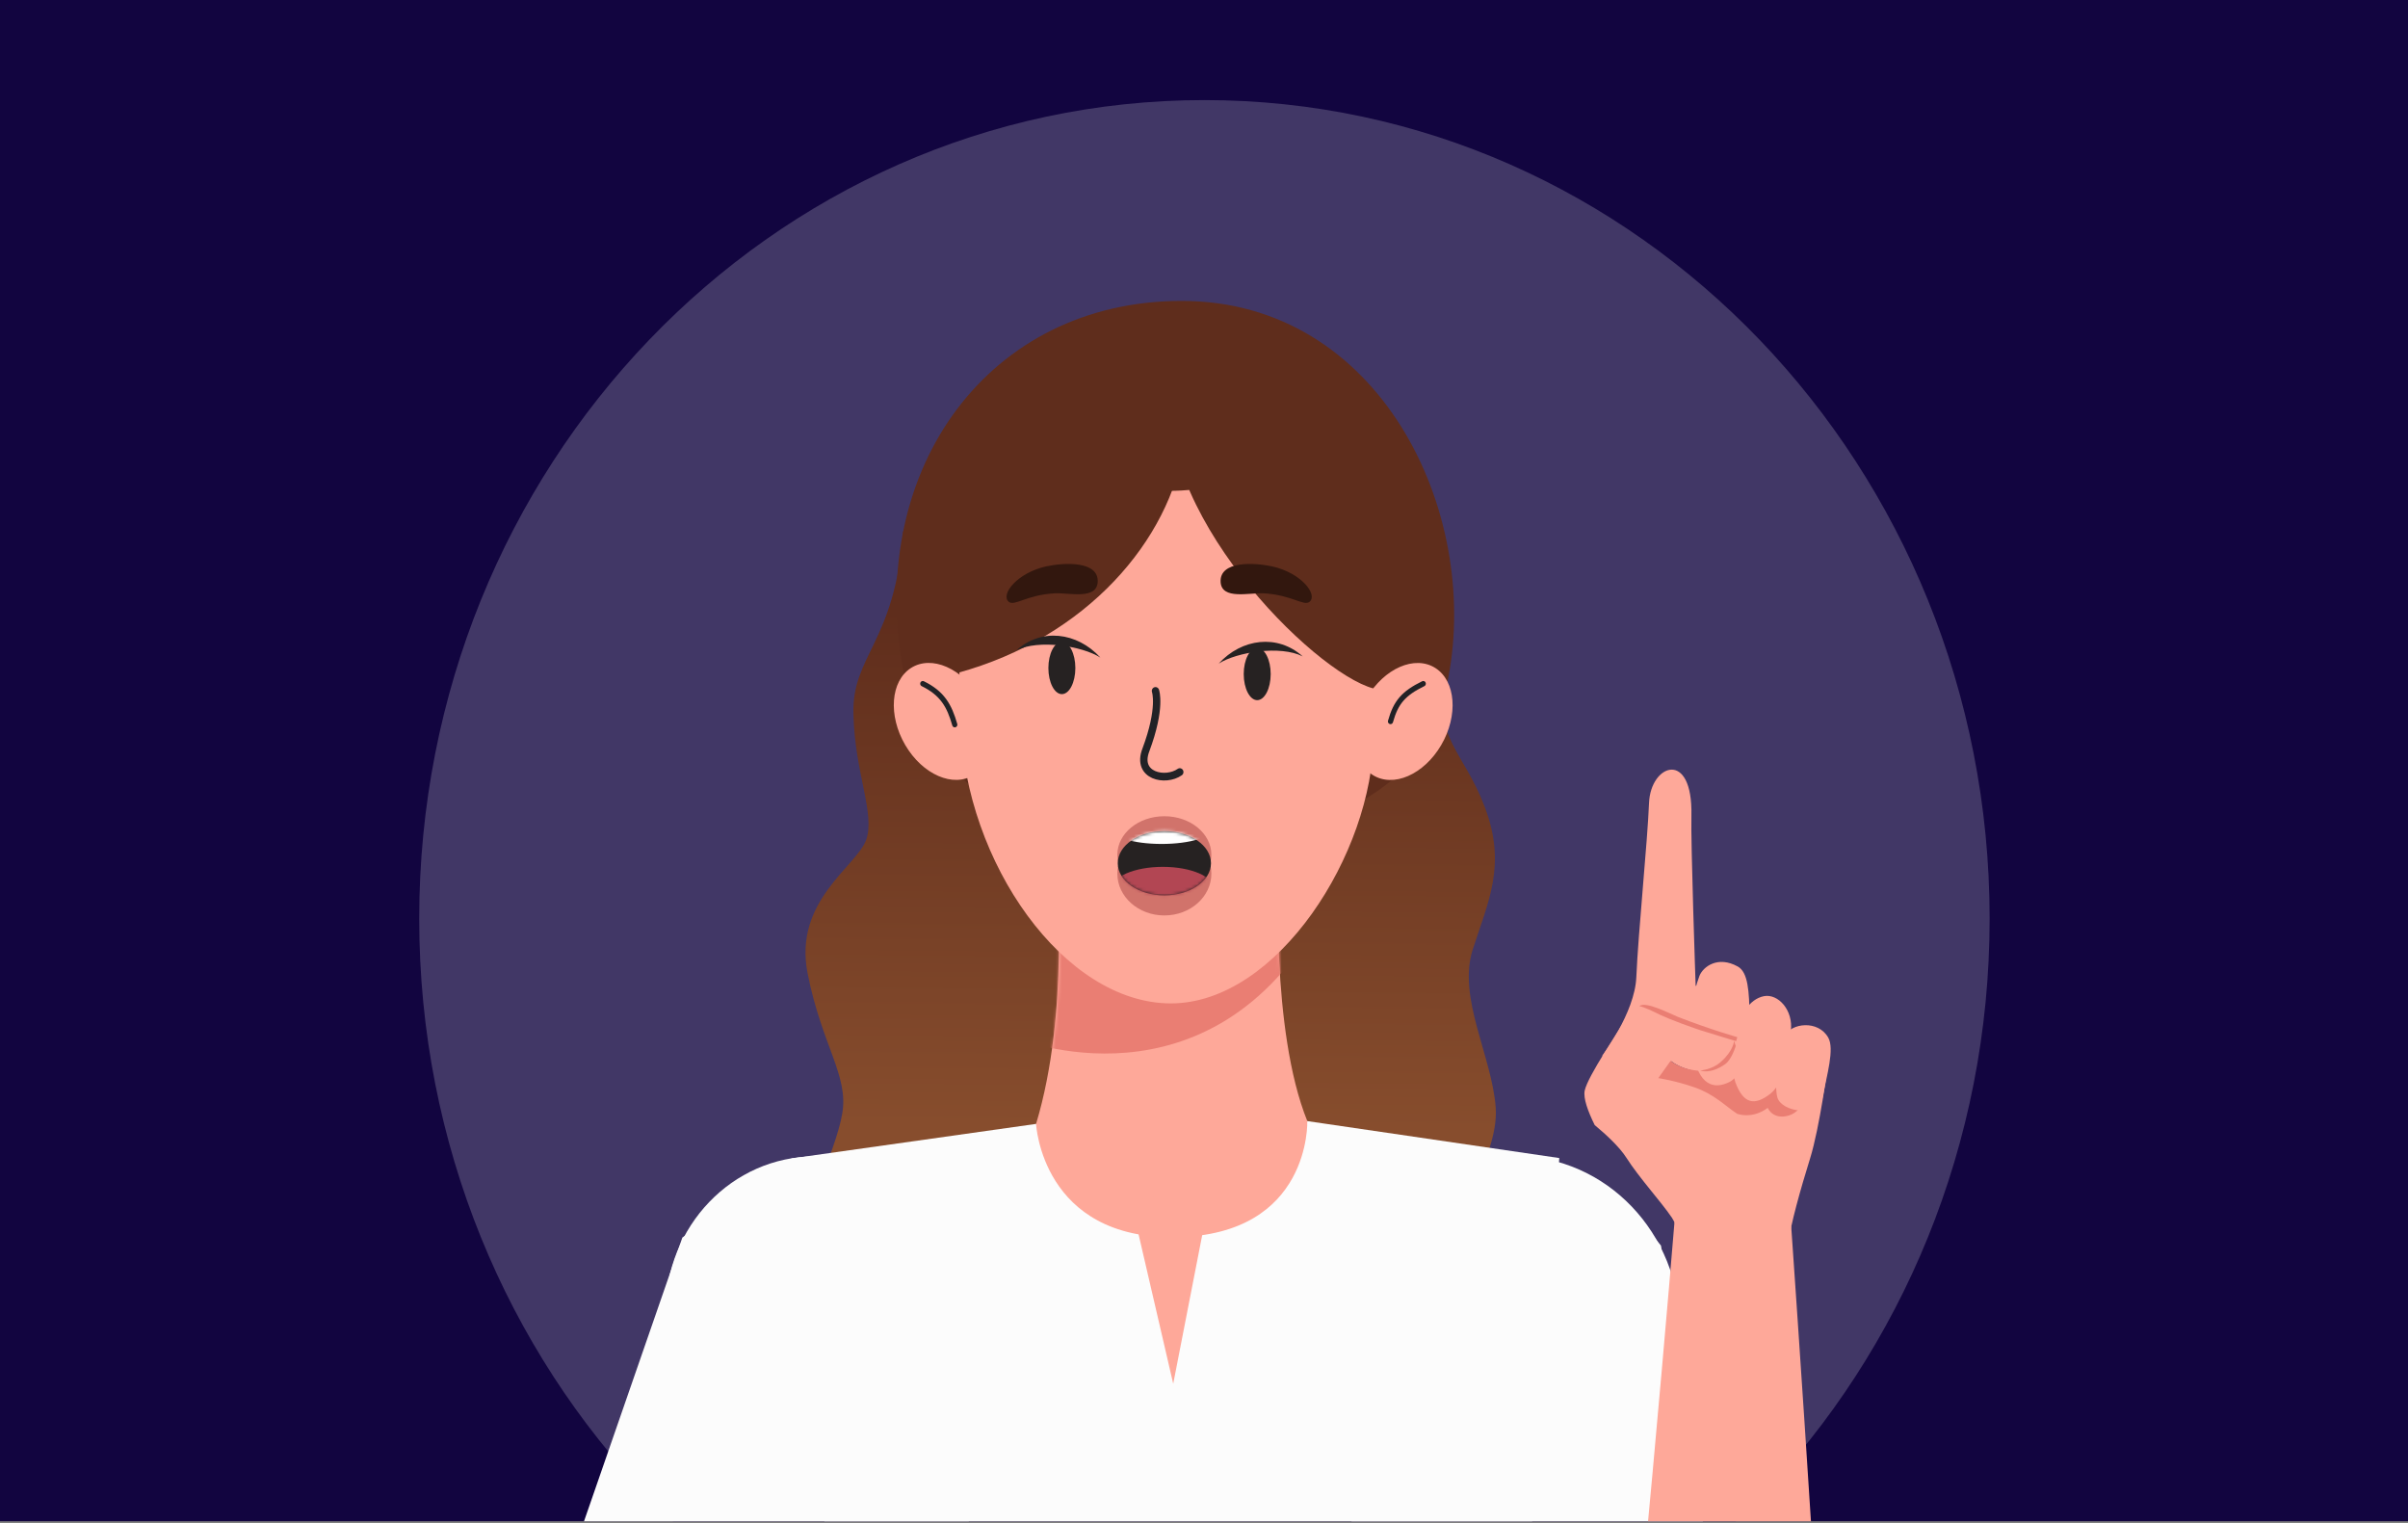 <?xml version="1.0" encoding="UTF-8" standalone="no"?>
<svg
   width="283"
   height="179"
   viewBox="0 0 283 179"
   fill="none"
   version="1.1"
   id="svg110"
   sodipodi:docname="computing_hubs.svg"
   inkscape:version="1.2.2 (b0a84865, 2022-12-01)"
   xmlns:inkscape="http://www.inkscape.org/namespaces/inkscape"
   xmlns:sodipodi="http://sodipodi.sourceforge.net/DTD/sodipodi-0.dtd"
   xmlns="http://www.w3.org/2000/svg"
   xmlns:svg="http://www.w3.org/2000/svg">
  <rect x="0" y="0" width="283" height="179" fill="#808080" stroke="none"/>
  <sodipodi:namedview
     id="namedview112"
     pagecolor="#ffffff"
     bordercolor="#000000"
     borderopacity="0.25"
     inkscape:showpageshadow="2"
     inkscape:pageopacity="0.0"
     inkscape:pagecheckerboard="0"
     inkscape:deskcolor="#d1d1d1"
     showgrid="false"
     inkscape:zoom="0.48659794"
     inkscape:cx="86.313559"
     inkscape:cy="243.52754"
     inkscape:window-width="2560"
     inkscape:window-height="1387"
     inkscape:window-x="1440"
     inkscape:window-y="25"
     inkscape:window-maximized="0"
     inkscape:current-layer="svg110" />
  <g
     clip-path="url(#clip0_447_14632)"
     id="g98"
     transform="scale(0.354,0.369)">
    <rect
       width="800"
       height="484.462"
       fill="#120540"
       id="rect2"
       x="0"
       y="0" />
    <path
       d="m 399.856,553.234 c 143.97,0 260.681,-116.711 260.681,-260.681 0,-143.97 -116.711,-260.68 -260.681,-260.68 -143.97,0 -260.68,116.71 -260.68,260.68 0,143.97 116.71,260.681 260.68,260.681 z"
       fill="#120540"
       id="path4" />
    <path
       d="m 399.856,553.234 c 143.97,0 260.681,-116.711 260.681,-260.681 0,-143.97 -116.711,-260.68 -260.681,-260.68 -143.97,0 -260.68,116.71 -260.68,260.68 0,143.97 116.71,260.681 260.68,260.681 z"
       fill="#ffffff"
       fill-opacity="0.2"
       id="path6" />
    <path
       d="m 299.833,169.248 c -2.686,35.559 -17.139,39.396 -16.5,58.327 0.512,18.931 7.291,31.466 4.221,39.908 -3.198,8.442 -24.175,19.442 -19.442,42.466 4.732,23.024 13.686,32.489 11.512,44.641 -2.047,12.023 -14.71,37.221 -14.71,37.221 l 214.377,1.407 c 0,0 18.547,-24.175 17.268,-40.547 -1.279,-16.373 -12.663,-34.792 -7.675,-50.141 5.117,-15.349 11.384,-26.861 4.094,-45.408 -7.291,-18.547 -17.012,-20.977 -13.559,-43.361 3.582,-22.385 2.686,-63.955 -33.768,-79.816 -36.454,-15.861 -145.818,35.303 -145.818,35.303 z"
       fill="url(#paint0_linear_447_14632)"
       id="path8"
       style="fill:url(#paint0_linear_447_14632)" />
    <path
       d="m 556.163,411.254 c 0,23.407 -19.058,42.466 -42.466,42.466 z"
       fill="#f5f5f5"
       id="path10" />
    <path
       d="m 434.011,357.02 83.653,11.768 -19.187,246.354 32.106,105.014 -273.983,3.454 29.931,-103.863 -23.792,-250.832 81.223,-11 z"
       fill="#fcfcfc"
       id="path12" />
    <path
       d="M 299.574,212.098 C 288.19,149.422 328.098,95.828 392.309,95.828 c 65.874,0 99.13,67.025 88.514,119.979 -8.187,41.187 -46.815,51.036 -93.119,51.036 -46.303,0 -80.839,-14.581 -88.13,-54.745 z"
       fill="#5f2d1c"
       id="path14" />
    <path
       d="m 350.616,277.971 c 0,0 4.605,44.257 -6.651,79.944 0,0 1.918,36.838 46.559,36.071 44.769,-0.768 43.489,-36.966 43.489,-36.966 -12.279,-29.164 -9.465,-80.328 -9.465,-80.328 z"
       fill="#fea899"
       id="path16" />
    <path
       d="m 375.43,382.474 14.07,58.199 12.791,-62.932 z"
       fill="#fea899"
       id="path18" />
    <mask
       id="mask0_447_14632"
       maskUnits="userSpaceOnUse"
       x="344"
       y="276"
       width="91"
       height="112">
      <path
         d="m 350.618,277.972 c 0,0 5.116,42.466 -6.268,78.28 -3.709,11.768 22.896,30.827 46.815,30.827 23.92,0 47.455,-23.024 42.85,-34.024 -12.279,-29.164 -9.465,-76.235 -9.465,-76.235 z"
         fill="#ffffff"
         id="path20" />
    </mask>
    <g
       mask="url(#mask0_447_14632)"
       id="g25">
      <path
         d="m 439.001,291.146 c -37.478,64.978 -101.689,39.396 -101.689,39.396 l 4.094,-36.71 c 0,0 135.073,-67.664 97.595,-2.686 z"
         fill="#ea7e73"
         id="path23" />
    </g>
    <path
       d="m 318.891,230.005 c -2.302,-66.641 3.198,-127.27 72.141,-127.27 64.083,0 65.49,70.478 64.979,132.003 -0.256,36.838 -31.85,84.804 -67.281,84.804 -35.431,0 -68.304,-44.768 -69.839,-89.537 z"
       fill="#fea899"
       id="path27" />
    <path
       d="m 386.558,284.495 c 8.619,0 15.605,-5.498 15.605,-12.279 0,-6.782 -6.986,-12.28 -15.605,-12.28 -8.618,0 -15.605,5.498 -15.605,12.28 0,6.781 6.987,12.279 15.605,12.279 z"
       fill="#d1736b"
       id="path29" />
    <path
       d="m 386.558,291.53 c 8.619,0 15.605,-5.956 15.605,-13.303 0,-7.346 -6.986,-13.302 -15.605,-13.302 -8.618,0 -15.605,5.956 -15.605,13.302 0,7.347 6.987,13.303 15.605,13.303 z"
       fill="#d1736b"
       id="path31" />
    <path
       d="m 386.559,285.135 c 8.548,0 15.477,-4.582 15.477,-10.233 0,-5.652 -6.929,-10.233 -15.477,-10.233 -8.548,0 -15.477,4.581 -15.477,10.233 0,5.651 6.929,10.233 15.477,10.233 z"
       fill="#262222"
       id="path33" />
    <mask
       id="mask1_447_14632"
       maskUnits="userSpaceOnUse"
       x="371"
       y="264"
       width="32"
       height="22">
      <path
         d="m 386.557,285.135 c 8.548,0 15.477,-4.582 15.477,-10.233 0,-5.651 -6.929,-10.233 -15.477,-10.233 -8.548,0 -15.477,4.582 -15.477,10.233 0,5.651 6.929,10.233 15.477,10.233 z"
         fill="#ffffff"
         id="path35" />
    </mask>
    <g
       mask="url(#mask1_447_14632)"
       id="g42">
      <path
         d="m 385.662,268.762 c 9.396,0 17.012,-2.233 17.012,-4.988 0,-2.755 -7.616,-4.989 -17.012,-4.989 -9.395,0 -17.012,2.234 -17.012,4.989 0,2.755 7.617,4.988 17.012,4.988 z"
         fill="#ffffff"
         id="path38" />
      <path
         d="m 386.045,290.124 c 9.396,0 17.012,-3.15 17.012,-7.035 0,-3.886 -7.616,-7.036 -17.012,-7.036 -9.395,0 -17.012,3.15 -17.012,7.036 0,3.885 7.617,7.035 17.012,7.035 z"
         fill="#b24653"
         id="path40" />
    </g>
    <path
       d="m 317.992,214.273 c 0,0 3.198,-46.432 21.105,-59.479 0.256,-0.128 0.512,-0.639 0.768,-0.767 19.57,-14.198 24.431,2.302 47.71,2.302 26.989,0 28.396,-11.512 46.176,-3.709 21.361,9.337 23.407,63.315 23.407,63.315 0,0 34.024,-113.84 -66.257,-113.84 -109.875,-0.127 -72.909,112.178 -72.909,112.178 z"
       fill="#5f2d1c"
       id="path44" />
    <path
       d="m 323.28,246.763 c 6.812,-4.163 7.675,-15.161 1.928,-24.564 -5.747,-9.404 -15.928,-13.652 -22.74,-9.489 -6.811,4.162 -7.674,15.16 -1.927,24.564 5.747,9.403 15.928,13.652 22.739,9.489 z"
       fill="#fea899"
       id="path46" />
    <path
       d="m 306.355,217.726 c 6.524,3.07 8.826,7.035 10.617,13.047"
       stroke="#222226"
       stroke-width="1.714"
       stroke-miterlimit="10"
       stroke-linecap="round"
       id="path48" />
    <path
       d="m 383.614,220.028 c 0,0 2.047,5.372 -3.198,18.803 -3.325,8.314 6.524,10.233 11.257,7.035"
       stroke="#222226"
       stroke-width="2.449"
       stroke-miterlimit="10"
       stroke-linecap="round"
       stroke-linejoin="round"
       id="path50" />
    <path
       d="m 317.996,214.272 c 42.722,-11.256 70.478,-42.21 75.211,-72.908 4.733,-30.699 -59.99,-23.919 -69.711,-2.686 -9.721,21.233 -5.5,75.594 -5.5,75.594 z"
       fill="#5f2d1c"
       id="path52" />
    <path
       d="m 388.857,120.514 c -7.419,41.443 47.071,93.631 67.153,98.747 20.082,5.116 8.826,-97.595 -20.338,-98.747 -29.163,-1.151 -46.815,0 -46.815,0 z"
       fill="#5f2d1c"
       id="path54" />
    <path
       d="m 478.45,237.295 c 5.747,-9.404 4.884,-20.402 -1.928,-24.565 -6.811,-4.162 -16.992,0.086 -22.739,9.49 -5.747,9.403 -4.884,20.401 1.927,24.564 6.812,4.163 16.993,-0.086 22.74,-9.489 z"
       fill="#fea899"
       id="path56" />
    <path
       d="m 472.507,217.726 c -6.523,3.07 -9.081,5.884 -10.872,12.024"
       stroke="#222226"
       stroke-width="1.714"
       stroke-miterlimit="10"
       stroke-linecap="round"
       id="path58" />
    <path
       d="m 405.232,185.365 c -0.384,-6.779 11,-6.268 17.14,-4.989 9.593,2.047 15.221,8.954 12.407,11.256 -1.918,1.535 -5.884,-2.174 -15.221,-2.686 -4.733,-0.256 -13.942,2.175 -14.326,-3.581 z"
       fill="#32170e"
       id="path60" />
    <path
       d="m 364.427,185.365 c 0.384,-6.779 -11,-6.268 -17.14,-4.989 -9.593,2.047 -15.221,8.954 -12.407,11.256 1.919,1.535 5.884,-2.174 15.221,-2.686 4.733,-0.256 13.943,2.175 14.326,-3.581 z"
       fill="#32170e"
       id="path62" />
    <path
       d="m 270.539,467.534 c 27.41,0 49.629,-22.219 49.629,-49.629 0,-27.409 -22.219,-49.629 -49.629,-49.629 -27.409,0 -49.629,22.22 -49.629,49.629 0,27.41 22.22,49.629 49.629,49.629 z"
       fill="#fcfcfc"
       id="path64" />
    <path
       d="m 226.538,394.114 -70.35,194.679 72.652,24.047 85.828,-74.188 c 0,0 24.687,-105.654 -17.14,-147.48 -28.396,-28.268 -70.99,2.942 -70.99,2.942 z"
       fill="#fcfcfc"
       id="path66" />
    <path
       d="m 502.956,477.639 c 30.236,0 54.746,-24.51 54.746,-54.745 0,-30.235 -24.51,-54.746 -54.746,-54.746 -30.235,0 -54.745,24.511 -54.745,54.746 0,30.235 24.51,54.745 54.745,54.745 z"
       fill="#fcfcfc"
       id="path68" />
    <path
       d="m 551.432,396.672 21.489,135.585 -72.525,92.095 -57.303,-155.027 c 0,0 -23.024,-64.339 33.768,-96.572 38.373,-21.873 74.571,23.919 74.571,23.919 z"
       fill="#fcfcfc"
       id="path70" />
    <path
       d="m 529.43,653.899 c 15.861,-139.55 26.477,-264.646 26.477,-264.646 l 38.757,1.279 c 0,0 13.303,181.121 16.5,266.565 2.814,74.827 -89.92,67.536 -81.734,-3.198 z"
       fill="#fea899"
       id="path72" />
    <path
       d="m 531.859,336.298 c 0,0 10.873,-13.686 11.384,-25.07 0.64,-14.326 3.71,-43.106 4.221,-55.513 0.512,-12.407 14.582,-17.268 14.07,4.093 -0.255,8.314 1.407,54.106 1.407,54.106 l 7.803,2.686 -2.047,18.675 z"
       fill="#fea899"
       id="path74" />
    <path
       d="m 555.014,387.718 c -3.837,-5.372 -10.744,-12.535 -15.093,-19.058 -2.303,-3.454 -6.78,-7.419 -10.489,-10.361 -2.302,-4.477 -3.837,-8.57 -3.326,-11 1.152,-4.861 11.001,-18.419 14.071,-23.664 3.069,-5.244 7.546,-3.069 13.046,0.384 5.373,3.326 23.28,8.698 23.28,8.698 0,0 -3.198,9.465 -10.745,8.826 -7.418,-0.64 -10.872,-3.582 -10.872,-3.582 l -3.581,4.861 c 0,0 7.035,0.895 13.046,2.558 8.315,2.302 12.791,8.442 12.791,8.442 0,0 19.187,-14.582 29.676,-14.454 0,0 -2.687,19.698 -5.884,29.548 -3.198,9.849 -6.524,21.233 -7.163,26.733 -0.64,5.5 -0.768,27.5 -0.768,27.5 l -34.791,-0.895 c -0.256,-4.093 -0.512,-8.442 -0.64,-11.768 -0.128,-8.442 1.151,-17.395 -2.558,-22.768 z"
       fill="#fea899"
       id="path76" />
    <path
       d="m 601.062,346.148 c 0,0 -2.047,7.674 -7.163,9.082 -5.373,1.534 -7.035,-2.431 -7.035,-2.431 0,0 -4.349,3.582 -10.105,1.919 -4.221,-2.686 -7.675,-6.268 -14.198,-8.442 -6.524,-2.175 -12.024,-2.942 -12.024,-2.942 l 4.093,-5.5 c 0,0 6.779,5.628 18.931,2.046 3.453,-0.256 25.07,3.582 27.501,6.268 z"
       fill="#ea7e73"
       id="path78" />
    <path
       d="m 606.948,330.415 c 2.175,3.581 -0.511,12.151 -1.791,18.802 -1.279,6.78 -13.686,4.989 -15.093,0.256 -1.151,-4.093 0.256,-15.093 2.302,-19.442 2.303,-4.349 11.257,-5.244 14.582,0.384 z"
       fill="#fea899"
       id="path80" />
    <path
       d="m 585.585,317.24 c 4.733,-0.895 9.85,4.477 8.954,11.128 -0.767,5.756 -1.919,16.245 -6.651,19.826 -5.5,4.221 -9.21,3.198 -11.768,-3.581 -2.558,-6.779 -0.384,-25.454 9.465,-27.373 z"
       fill="#fea899"
       id="path82" />
    <path
       d="m 576.888,307.775 c 3.454,1.791 3.838,7.802 3.966,16.245 0.128,8.442 -1.791,18.291 -6.78,20.593 -4.86,2.302 -10.36,1.407 -12.151,-10.233 -1.535,-9.849 0.128,-18.163 2.302,-23.663 1.279,-2.942 6.14,-6.396 12.663,-2.942 z"
       fill="#fea899"
       id="path84" />
    <path
       d="m 564.479,340.904 c 0,0 3.197,1.407 8.314,-2.047 2.174,-1.535 3.453,-5.756 3.453,-5.756 l -0.256,-0.767 -0.255,-0.896 c 0,0 -0.256,3.198 -4.349,6.652 -2.814,2.558 -6.907,2.814 -6.907,2.814 z"
       fill="#ea7e73"
       id="path86" />
    <path
       d="m 566.784,328.752 c -4.605,-1.279 -12.663,-4.221 -15.477,-5.5 -2.431,-1.151 -5.756,-2.686 -7.036,-2.814 1.919,-1.791 10.233,2.43 12.919,3.453 11.001,4.094 19.571,6.396 19.571,6.396 l -0.384,1.279 c -0.128,0 -3.965,-1.151 -9.593,-2.814 z"
       fill="#ea7e73"
       id="path88" />
    <path
       d="m 352.532,221.052 c 2.472,0 4.476,-3.723 4.476,-8.315 0,-4.591 -2.004,-8.314 -4.476,-8.314 -2.473,0 -4.477,3.723 -4.477,8.314 0,4.592 2.004,8.315 4.477,8.315 z"
       fill="#262222"
       id="path90" />
    <path
       d="m 365.322,209.412 c -6.012,-3.71 -20.594,-5.884 -27.884,-2.303 8.186,-7.163 20.081,-5.884 27.884,2.303 z"
       fill="#262222"
       id="path92" />
    <path
       d="m 417.383,222.971 c 2.473,0 4.477,-3.723 4.477,-8.315 0,-4.591 -2.004,-8.314 -4.477,-8.314 -2.472,0 -4.477,3.723 -4.477,8.314 0,4.592 2.005,8.315 4.477,8.315 z"
       fill="#262222"
       id="path94" />
    <path
       d="m 404.594,211.331 c 6.012,-3.71 20.593,-5.884 27.884,-2.303 -8.314,-7.163 -20.21,-5.756 -27.884,2.303 z"
       fill="#262222"
       id="path96" />
  </g>
  <defs
     id="defs108">
    <linearGradient
       id="paint0_linear_447_14632"
       x1="380.92"
       y1="368.047"
       x2="382.573"
       y2="195.115"
       gradientUnits="userSpaceOnUse">
      <stop
         offset="0.054"
         stop-color="#874D2D"
         id="stop100" />
      <stop
         offset="1"
         stop-color="#5F2D1C"
         id="stop102" />
    </linearGradient>
    <clipPath
       id="clip0_447_14632">
      <rect
         width="800"
         height="484.462"
         fill="#ffffff"
         id="rect105"
         x="0"
         y="0" />
    </clipPath>
  </defs>
</svg>
